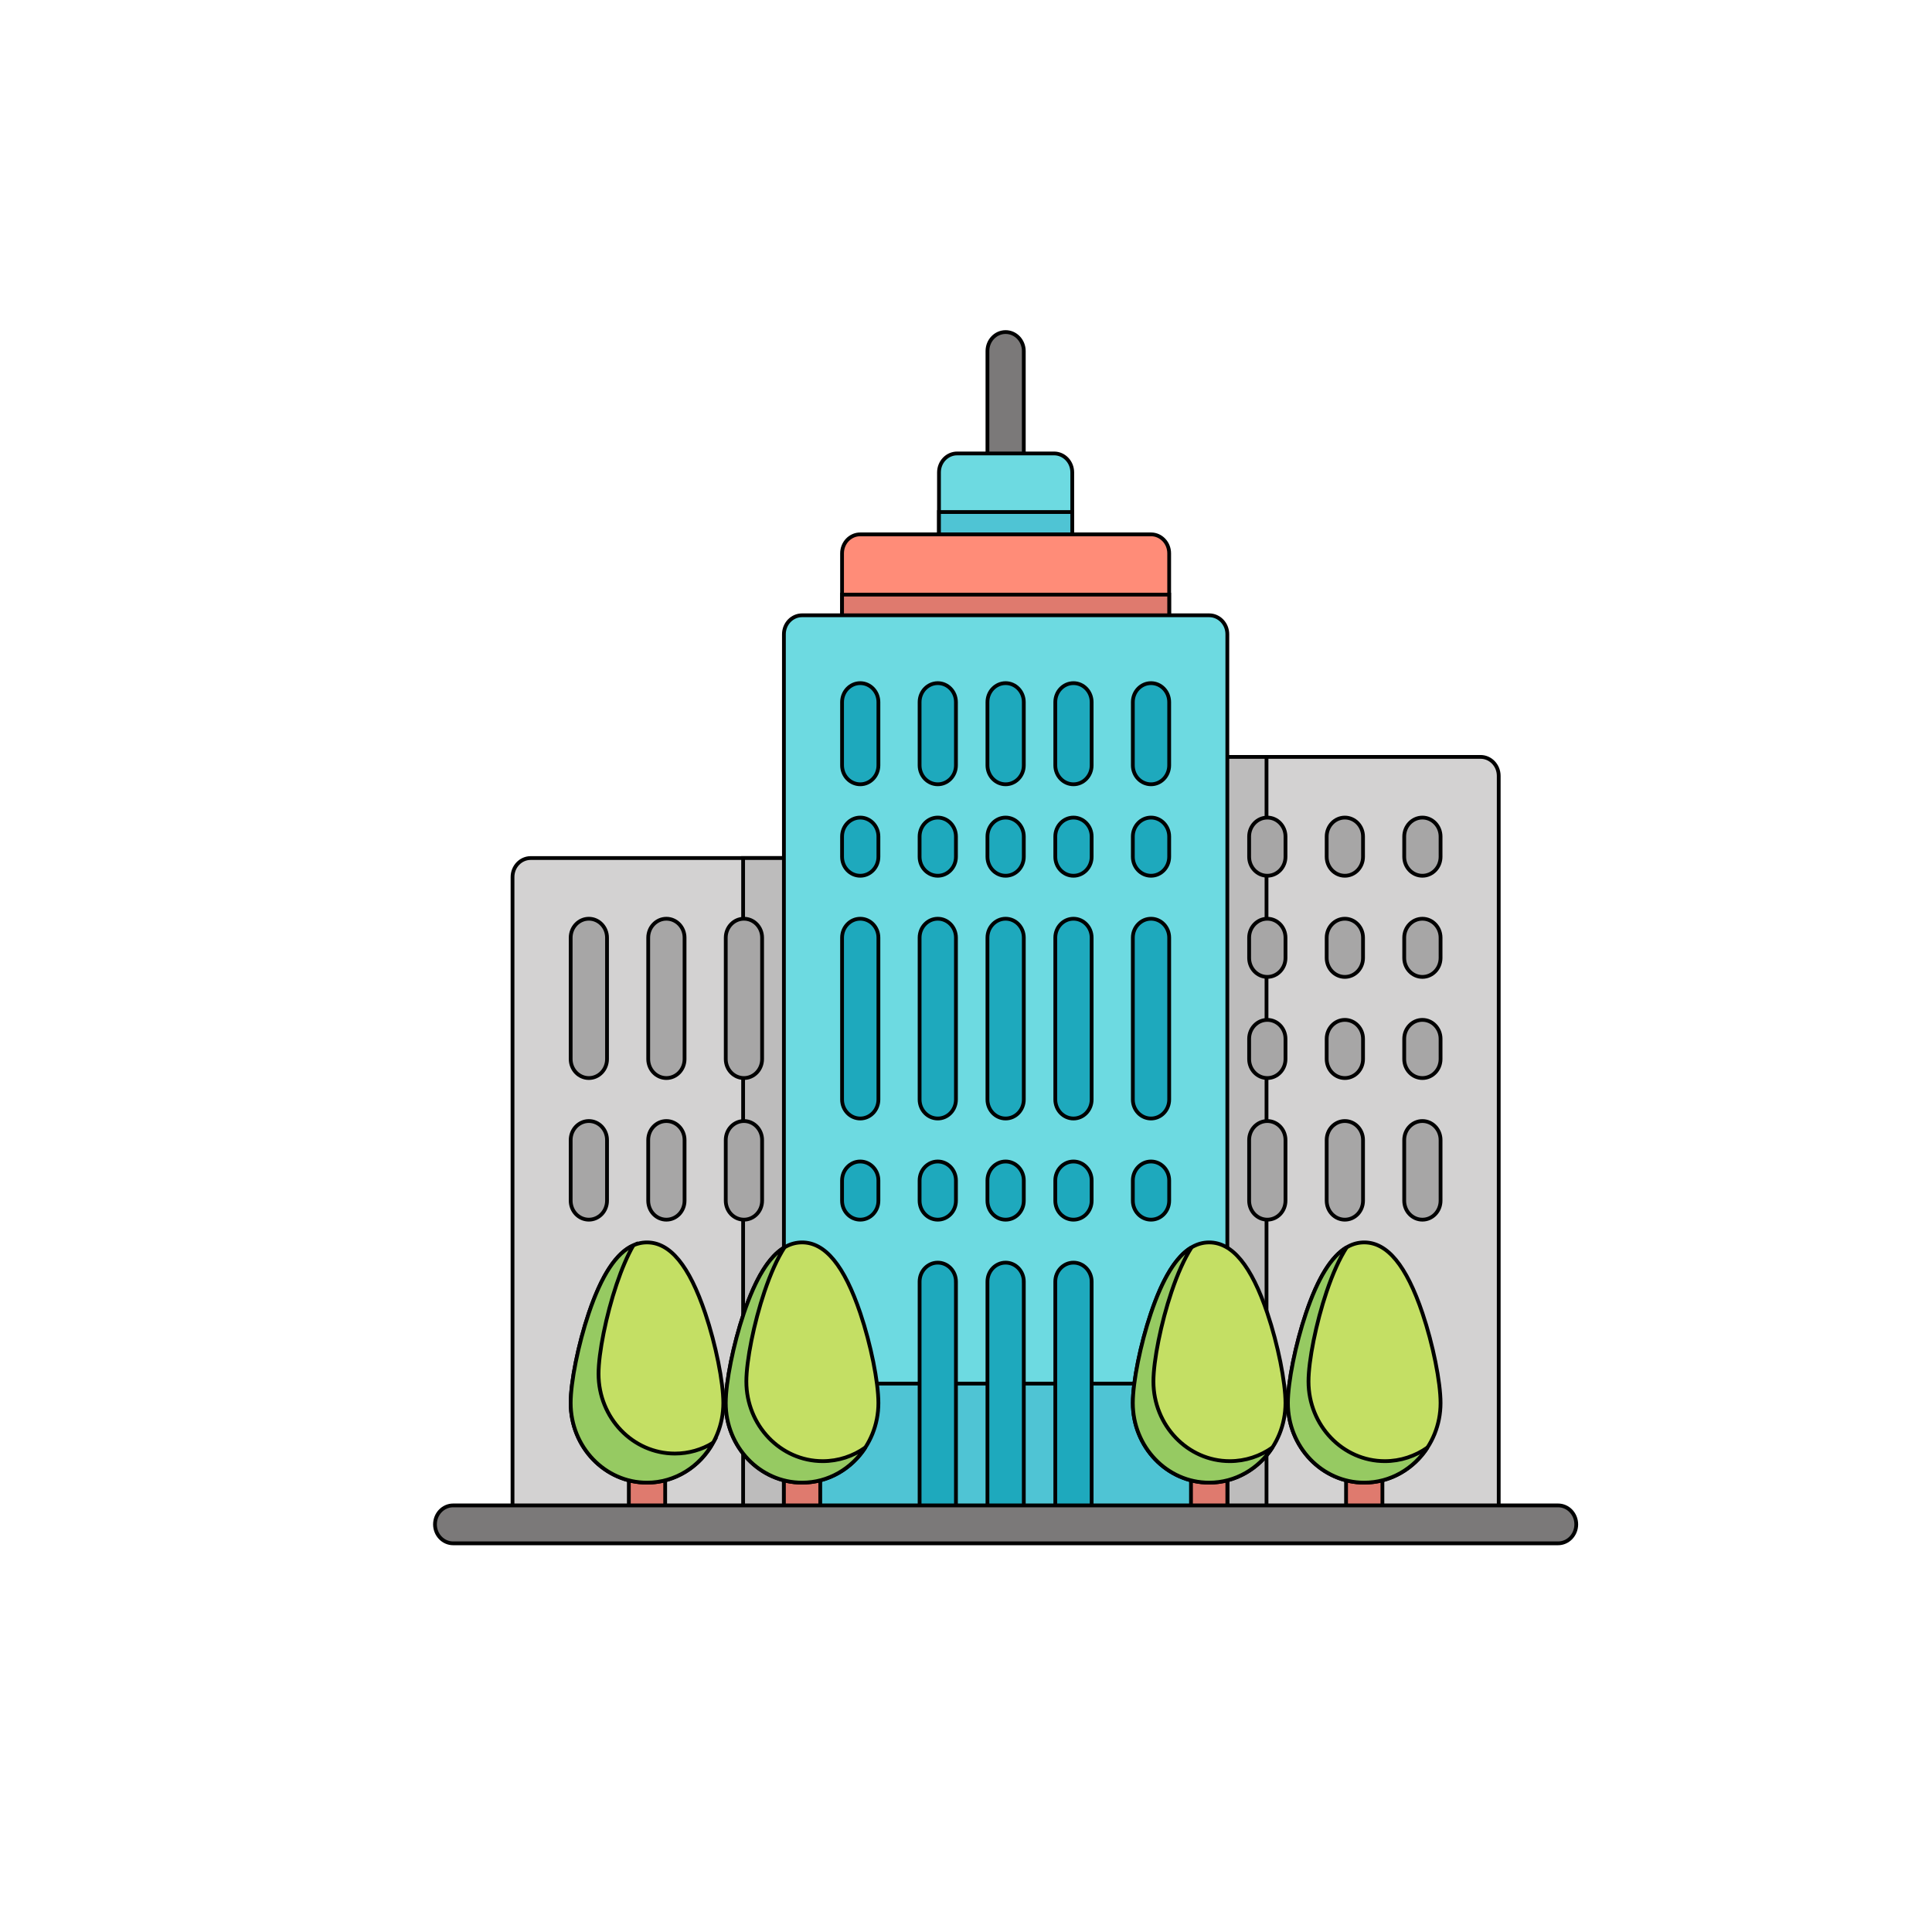 <svg width="512" height="512" xmlns="http://www.w3.org/2000/svg"><g><title>background</title><path fill="none" id="canvas_background" d="M-1-1h802v602H-1z"/></g><g><title>Layer 1</title><g stroke="null" id="svg_84"><path stroke="null" id="svg_1" fill="#d3d2d2" d="m217.376 232.417c0-2.776-2.156-5.026-4.816-5.026h-71.92c-2.66.0-4.816 2.25-4.816 5.026v170.887h81.552v-170.887z"/><path stroke="null" id="svg_2" fill="#bdbcbc" d="m217.376 232.417c0-2.776-2.156-5.026-4.816-5.026H196.935v175.578h20.441v-170.552z"/><g stroke="null" id="svg_3"><path stroke="null" id="svg_4" fill="#a7a6a6" d="m156.051 285.693c-2.66.0-4.816-2.25-4.816-5.026v-32.167c0-2.776 2.156-5.026 4.816-5.026s4.816 2.25 4.816 5.026v32.167c0 2.776-2.156 5.026-4.816 5.026z"/><path stroke="null" id="svg_5" fill="#a7a6a6" d="m176.6 285.693c-2.66.0-4.816-2.25-4.816-5.026v-32.167c0-2.776 2.156-5.026 4.816-5.026 2.66.0 4.816 2.25 4.816 5.026v32.167c0 2.776-2.156 5.026-4.816 5.026z"/><path stroke="null" id="svg_6" fill="#a7a6a6" d="m197.149 285.693c-2.66.0-4.816-2.25-4.816-5.026v-32.167c0-2.776 2.156-5.026 4.816-5.026 2.66.0 4.816 2.25 4.816 5.026v32.167c-6e-4 2.776-2.156 5.026-4.816 5.026z"/><path stroke="null" id="svg_7" fill="#a7a6a6" d="m156.051 323.222c-2.66.0-4.816-2.25-4.816-5.026v-16.083c0-2.776 2.156-5.026 4.816-5.026s4.816 2.25 4.816 5.026v16.083c0 2.776-2.156 5.026-4.816 5.026z"/><path stroke="null" id="svg_8" fill="#a7a6a6" d="m176.6 323.222c-2.66.0-4.816-2.25-4.816-5.026v-16.083c0-2.776 2.156-5.026 4.816-5.026 2.66.0 4.816 2.25 4.816 5.026v16.083c0 2.776-2.156 5.026-4.816 5.026z"/><path stroke="null" id="svg_9" fill="#a7a6a6" d="m197.149 323.222c-2.66.0-4.816-2.25-4.816-5.026v-16.083c0-2.776 2.156-5.026 4.816-5.026 2.66.0 4.816 2.25 4.816 5.026v16.083c-6e-4 2.776-2.156 5.026-4.816 5.026z"/></g><path stroke="null" id="svg_10" fill="#d3d2d2" d="m397.176 205.611c0-2.776-2.156-5.026-4.816-5.026H320.44c-2.66.0-4.816 2.25-4.816 5.026v197.693h81.552v-197.693z"/><path stroke="null" id="svg_11" fill="#bdbcbc" d="m335.638 200.584h-15.197c-2.66.0-4.816 2.25-4.816 5.026v197.358h20.014v-202.384z"/><g stroke="null" id="svg_12"><path stroke="null" id="svg_13" fill="#a7a6a6" d="m335.851 323.222c-2.66.0-4.816-2.25-4.816-5.026v-16.083c0-2.776 2.156-5.026 4.816-5.026 2.66.0 4.816 2.25 4.816 5.026v16.083c-6e-4 2.776-2.156 5.026-4.816 5.026z"/><path stroke="null" id="svg_14" fill="#a7a6a6" d="m356.4 323.222c-2.66.0-4.816-2.25-4.816-5.026v-16.083c0-2.776 2.156-5.026 4.816-5.026s4.816 2.25 4.816 5.026v16.083c0 2.776-2.156 5.026-4.816 5.026z"/><path stroke="null" id="svg_15" fill="#a7a6a6" d="m376.948 323.222c-2.66.0-4.816-2.25-4.816-5.026v-16.083c0-2.776 2.156-5.026 4.816-5.026s4.816 2.25 4.816 5.026v16.083c-6e-4 2.776-2.156 5.026-4.816 5.026z"/><path stroke="null" id="svg_16" fill="#a7a6a6" d="m335.851 232.081c-2.66.0-4.816-2.25-4.816-5.026v-5.361c0-2.776 2.156-5.026 4.816-5.026 2.66.0 4.816 2.25 4.816 5.026v5.361c-6e-4 2.776-2.156 5.026-4.816 5.026z"/><path stroke="null" id="svg_17" fill="#a7a6a6" d="m356.4 232.081c-2.66.0-4.816-2.25-4.816-5.026v-5.361c0-2.776 2.156-5.026 4.816-5.026s4.816 2.25 4.816 5.026v5.361c0 2.776-2.156 5.026-4.816 5.026z"/><path stroke="null" id="svg_18" fill="#a7a6a6" d="m376.948 232.081c-2.66.0-4.816-2.25-4.816-5.026v-5.361c0-2.776 2.156-5.026 4.816-5.026s4.816 2.25 4.816 5.026v5.361c-6e-4 2.776-2.156 5.026-4.816 5.026z"/><path stroke="null" id="svg_19" fill="#a7a6a6" d="m335.851 258.887c-2.66.0-4.816-2.25-4.816-5.026v-5.361c0-2.776 2.156-5.026 4.816-5.026 2.66.0 4.816 2.25 4.816 5.026v5.361c-6e-4 2.776-2.156 5.026-4.816 5.026z"/><path stroke="null" id="svg_20" fill="#a7a6a6" d="m356.4 258.887c-2.66.0-4.816-2.25-4.816-5.026v-5.361c0-2.776 2.156-5.026 4.816-5.026s4.816 2.25 4.816 5.026v5.361c0 2.776-2.156 5.026-4.816 5.026z"/><path stroke="null" id="svg_21" fill="#a7a6a6" d="m376.948 258.887c-2.66.0-4.816-2.25-4.816-5.026v-5.361c0-2.776 2.156-5.026 4.816-5.026s4.816 2.25 4.816 5.026v5.361c-6e-4 2.776-2.156 5.026-4.816 5.026z"/><path stroke="null" id="svg_22" fill="#a7a6a6" d="m335.851 285.693c-2.66.0-4.816-2.25-4.816-5.026v-5.361c0-2.776 2.156-5.026 4.816-5.026 2.66.0 4.816 2.25 4.816 5.026v5.361c-6e-4 2.776-2.156 5.026-4.816 5.026z"/><path stroke="null" id="svg_23" fill="#a7a6a6" d="m356.4 285.693c-2.66.0-4.816-2.25-4.816-5.026v-5.361c0-2.776 2.156-5.026 4.816-5.026s4.816 2.25 4.816 5.026v5.361c0 2.776-2.156 5.026-4.816 5.026z"/><path stroke="null" id="svg_24" fill="#a7a6a6" d="m376.948 285.693c-2.66.0-4.816-2.25-4.816-5.026v-5.361c0-2.776 2.156-5.026 4.816-5.026s4.816 2.25 4.816 5.026v5.361c-6e-4 2.776-2.156 5.026-4.816 5.026z"/></g><path stroke="null" id="svg_25" fill="#7b7979" d="m266.5 130.219c-2.66.0-4.816-2.25-4.816-5.026V93.026c0-2.776 2.156-5.026 4.816-5.026 2.66.0 4.816 2.25 4.816 5.026v32.167c0 2.776-2.156 5.026-4.816 5.026z"/><path stroke="null" id="svg_26" fill="#6ddae1" d="m279.343 120.167h-25.686c-2.66.0-4.816 2.25-4.816 5.026v26.806c0 2.776 2.156 5.026 4.816 5.026h25.686c2.66.0 4.816-2.25 4.816-5.026v-26.806c0-2.776-2.156-5.026-4.816-5.026z"/><path stroke="null" id="svg_27" fill="#4fc4d4" d="m248.841 135.692v16.306c0 2.776 2.156 5.026 4.816 5.026h25.686c2.66.0 4.816-2.25 4.816-5.026v-16.306h-35.318z"/><path stroke="null" id="svg_28" fill="#ff8c78" d="m305.029 141.611h-77.058c-2.66.0-4.816 2.25-4.816 5.026v32.167c0 2.776 2.156 5.026 4.816 5.026h77.057c2.66.0 4.816-2.25 4.816-5.026v-32.167c0-2.776-2.156-5.026-4.816-5.026z"/><path stroke="null" id="svg_29" fill="#df7a6e" d="m223.155 157.583v21.222c0 2.776 2.156 5.026 4.816 5.026h77.057c2.66.0 4.816-2.25 4.816-5.026v-21.222h-86.689z"/><path stroke="null" id="svg_30" fill="#6ddae1" d="m325.256 168.083c0-2.776-2.156-5.026-4.816-5.026h-107.88c-2.66.0-4.816 2.25-4.816 5.026v235.222h117.512V168.083z"/><path stroke="null" id="svg_31" fill="#4fc4d4" d="M207.744 366.667h117.512v36.635H207.744z"/><g stroke="null" id="svg_32"><path stroke="null" id="svg_33" fill="#1ea9bd" d="m266.5 323.222c-2.66.0-4.816-2.25-4.816-5.026v-5.361c0-2.776 2.156-5.026 4.816-5.026 2.66.0 4.816 2.25 4.816 5.026v5.361c0 2.776-2.156 5.026-4.816 5.026z"/><path stroke="null" id="svg_34" fill="#1ea9bd" d="m248.52 323.222c-2.66.0-4.816-2.25-4.816-5.026v-5.361c0-2.776 2.156-5.026 4.816-5.026s4.816 2.25 4.816 5.026v5.361c0 2.776-2.156 5.026-4.816 5.026z"/><path stroke="null" id="svg_35" fill="#1ea9bd" d="m284.48 323.222c-2.66.0-4.816-2.25-4.816-5.026v-5.361c0-2.776 2.156-5.026 4.816-5.026s4.816 2.25 4.816 5.026v5.361c0 2.776-2.156 5.026-4.816 5.026z"/><path stroke="null" id="svg_36" fill="#1ea9bd" d="m227.971 323.222c-2.66.0-4.816-2.25-4.816-5.026v-5.361c0-2.776 2.156-5.026 4.816-5.026s4.816 2.25 4.816 5.026v5.361c0 2.776-2.156 5.026-4.816 5.026z"/><path stroke="null" id="svg_37" fill="#1ea9bd" d="m305.029 323.222c-2.66.0-4.816-2.25-4.816-5.026v-5.361c0-2.776 2.156-5.026 4.816-5.026 2.66.0 4.816 2.25 4.816 5.026v5.361c-6e-4 2.776-2.156 5.026-4.816 5.026z"/><path stroke="null" id="svg_38" fill="#1ea9bd" d="m266.5 207.844c-2.66.0-4.816-2.25-4.816-5.026v-16.753c0-2.776 2.156-5.026 4.816-5.026 2.66.0 4.816 2.25 4.816 5.026v16.753c0 2.776-2.156 5.026-4.816 5.026z"/><path stroke="null" id="svg_39" fill="#1ea9bd" d="m248.52 207.844c-2.66.0-4.816-2.25-4.816-5.026v-16.753c0-2.776 2.156-5.026 4.816-5.026 2.66.0 4.816 2.25 4.816 5.026v16.753c0 2.776-2.156 5.026-4.816 5.026z"/><path stroke="null" id="svg_40" fill="#1ea9bd" d="m284.48 207.844c-2.66.0-4.816-2.25-4.816-5.026v-16.753c0-2.776 2.156-5.026 4.816-5.026 2.66.0 4.816 2.25 4.816 5.026v16.753c0 2.776-2.156 5.026-4.816 5.026z"/><path stroke="null" id="svg_41" fill="#1ea9bd" d="m227.972 207.844c-2.66.0-4.816-2.25-4.816-5.026v-16.753c0-2.776 2.156-5.026 4.816-5.026 2.66.0 4.816 2.25 4.816 5.026v16.753c0 2.776-2.156 5.026-4.816 5.026z"/><path stroke="null" id="svg_42" fill="#1ea9bd" d="m305.029 207.844c-2.66.0-4.816-2.25-4.816-5.026v-16.753c0-2.776 2.156-5.026 4.816-5.026s4.816 2.25 4.816 5.026v16.753c-6e-4 2.776-2.156 5.026-4.816 5.026z"/><path stroke="null" id="svg_43" fill="#1ea9bd" d="m266.5 232.081c-2.66.0-4.816-2.25-4.816-5.026v-5.361c0-2.776 2.156-5.026 4.816-5.026 2.66.0 4.816 2.25 4.816 5.026v5.361c0 2.776-2.156 5.026-4.816 5.026z"/><path stroke="null" id="svg_44" fill="#1ea9bd" d="m248.52 232.081c-2.66.0-4.816-2.25-4.816-5.026v-5.361c0-2.776 2.156-5.026 4.816-5.026s4.816 2.25 4.816 5.026v5.361c0 2.776-2.156 5.026-4.816 5.026z"/><path stroke="null" id="svg_45" fill="#1ea9bd" d="m284.48 232.081c-2.66.0-4.816-2.25-4.816-5.026v-5.361c0-2.776 2.156-5.026 4.816-5.026s4.816 2.25 4.816 5.026v5.361c0 2.776-2.156 5.026-4.816 5.026z"/><path stroke="null" id="svg_46" fill="#1ea9bd" d="m227.971 232.081c-2.66.0-4.816-2.25-4.816-5.026v-5.361c0-2.776 2.156-5.026 4.816-5.026s4.816 2.25 4.816 5.026v5.361c0 2.776-2.156 5.026-4.816 5.026z"/><path stroke="null" id="svg_47" fill="#1ea9bd" d="m305.029 232.081c-2.66.0-4.816-2.25-4.816-5.026v-5.361c0-2.776 2.156-5.026 4.816-5.026 2.66.0 4.816 2.25 4.816 5.026v5.361c-6e-4 2.776-2.156 5.026-4.816 5.026z"/><path stroke="null" id="svg_48" fill="#1ea9bd" d="m266.501 296.413c-2.66.0-4.816-2.25-4.816-5.026V248.5c0-2.776 2.156-5.026 4.816-5.026 2.66.0 4.816 2.25 4.816 5.026v42.887c0 2.776-2.156 5.026-4.816 5.026z"/><path stroke="null" id="svg_49" fill="#1ea9bd" d="m248.521 296.413c-2.66.0-4.816-2.25-4.816-5.026V248.5c0-2.776 2.156-5.026 4.816-5.026s4.816 2.25 4.816 5.026v42.887c0 2.776-2.156 5.026-4.816 5.026z"/><path stroke="null" id="svg_50" fill="#1ea9bd" d="m284.481 296.413c-2.66.0-4.816-2.25-4.816-5.026V248.5c0-2.776 2.156-5.026 4.816-5.026s4.816 2.25 4.816 5.026v42.887c0 2.776-2.156 5.026-4.816 5.026z"/><path stroke="null" id="svg_51" fill="#1ea9bd" d="m227.973 296.413c-2.66.0-4.816-2.25-4.816-5.026V248.5c0-2.776 2.156-5.026 4.816-5.026s4.816 2.25 4.816 5.026v42.887c-6e-4 2.776-2.156 5.026-4.816 5.026z"/><path stroke="null" id="svg_52" fill="#1ea9bd" d="m305.03 296.413c-2.66.0-4.816-2.25-4.816-5.026V248.5c0-2.776 2.156-5.026 4.816-5.026s4.816 2.25 4.816 5.026v42.887c-6e-4 2.776-2.156 5.026-4.816 5.026z"/><path stroke="null" id="svg_53" fill="#1ea9bd" d="m271.317 339.64c0-2.776-2.156-5.026-4.816-5.026-2.66.0-4.816 2.25-4.816 5.026v63.664h9.632v-63.664h6e-4z"/><path stroke="null" id="svg_54" fill="#1ea9bd" d="m253.337 339.64c0-2.776-2.156-5.026-4.816-5.026s-4.816 2.25-4.816 5.026v63.664h9.632v-63.664h6e-4z"/><path stroke="null" id="svg_55" fill="#1ea9bd" d="m289.297 339.64c0-2.776-2.156-5.026-4.816-5.026s-4.816 2.25-4.816 5.026v63.664h9.632v-63.664h6e-4z"/></g><path stroke="null" id="svg_56" fill="#df7a6e" d="m171.463 403.974c-2.66.0-4.816-2.25-4.816-5.026v-21.445c0-2.776 2.156-5.026 4.816-5.026 2.66.0 4.816 2.25 4.816 5.026v21.445c-6e-4 2.776-2.156 5.026-4.816 5.026z"/><path stroke="null" id="svg_57" fill="#c4df64" d="m186.903 348.043c-4.263-12.644-9.313-18.791-15.441-18.791s-11.177 6.147-15.441 18.791c-2.774 8.227-4.787 18.221-4.787 23.763.0 11.64 9.074 21.11 20.227 21.11s20.227-9.47 20.227-21.11c.001-5.542-2.012-15.537-4.786-23.763z"/><path stroke="null" id="svg_58" fill="#96ca62" d="m178.847 385.21c-11.154.0-20.227-9.47-20.227-21.11.0-5.543 2.013-15.537 4.787-23.763 1.391-4.125 2.866-7.554 4.434-10.307-4.535 2.01-8.426 7.953-11.819 18.014-2.774 8.227-4.787 18.221-4.787 23.763.0 11.64 9.074 21.11 20.227 21.11 7.468.0 14-4.249 17.504-10.55-2.979 1.805-6.434 2.843-10.119 2.843z"/><path stroke="null" id="svg_59" fill="#df7a6e" d="m212.56 403.974c-2.66.0-4.816-2.25-4.816-5.026v-21.445c0-2.776 2.156-5.026 4.816-5.026 2.66.0 4.816 2.25 4.816 5.026v21.445c0 2.776-2.156 5.026-4.816 5.026z"/><path stroke="null" id="svg_60" fill="#c4df64" d="m228 348.043c-4.263-12.644-9.313-18.791-15.441-18.791-6.126.0-11.177 6.147-15.441 18.791-2.774 8.227-4.787 18.221-4.787 23.763.0 11.64 9.074 21.11 20.227 21.11s20.227-9.47 20.227-21.11c.001-5.542-2.012-15.537-4.786-23.763z"/><path stroke="null" id="svg_61" fill="#96ca62" d="m218.018 387.22c-11.154.0-20.227-9.47-20.227-21.11.0-5.543 2.013-15.537 4.787-23.763 1.651-4.897 3.421-8.816 5.325-11.784-4.095 2.415-7.652 8.192-10.784 17.48-2.774 8.227-4.787 18.221-4.787 23.763.0 11.64 9.074 21.11 20.227 21.11 6.969.0 13.125-3.697 16.765-9.31-3.23 2.281-7.121 3.614-11.306 3.614z"/><path stroke="null" id="svg_62" fill="#df7a6e" d="m320.44 403.974c-2.66.0-4.816-2.25-4.816-5.026v-21.445c0-2.776 2.156-5.026 4.816-5.026 2.66.0 4.816 2.25 4.816 5.026v21.445c0 2.776-2.156 5.026-4.816 5.026z"/><path stroke="null" id="svg_63" fill="#c4df64" d="m335.88 348.043c-4.263-12.644-9.313-18.791-15.441-18.791-6.126.0-11.177 6.147-15.441 18.791-2.774 8.227-4.787 18.221-4.787 23.763.0 11.64 9.074 21.11 20.227 21.11 11.154.0 20.227-9.47 20.227-21.11 6e-4-5.542-2.013-15.537-4.786-23.763z"/><path stroke="null" id="svg_64" fill="#96ca62" d="m325.898 387.22c-11.154.0-20.227-9.47-20.227-21.11.0-5.543 2.013-15.537 4.787-23.763 1.651-4.897 3.421-8.816 5.325-11.784-4.095 2.415-7.652 8.192-10.784 17.48-2.774 8.227-4.787 18.221-4.787 23.763.0 11.64 9.074 21.11 20.227 21.11 6.969.0 13.125-3.697 16.765-9.31-3.23 2.281-7.121 3.614-11.306 3.614z"/><path stroke="null" id="svg_65" fill="#df7a6e" d="m361.537 403.974c-2.66.0-4.816-2.25-4.816-5.026v-21.445c0-2.776 2.156-5.026 4.816-5.026s4.816 2.25 4.816 5.026v21.445c0 2.776-2.156 5.026-4.816 5.026z"/><path stroke="null" id="svg_66" fill="#c4df64" d="m376.977 348.043c-4.263-12.644-9.313-18.791-15.441-18.791s-11.177 6.147-15.441 18.791c-2.774 8.227-4.787 18.221-4.787 23.763.0 11.64 9.074 21.11 20.227 21.11 11.154.0 20.227-9.47 20.227-21.11 6e-4-5.542-2.013-15.537-4.786-23.763z"/><path stroke="null" id="svg_67" fill="#96ca62" d="m366.995 387.22c-11.154.0-20.227-9.47-20.227-21.11.0-5.543 2.013-15.537 4.787-23.763 1.651-4.897 3.421-8.816 5.325-11.784-4.095 2.415-7.652 8.192-10.784 17.48-2.774 8.227-4.787 18.221-4.787 23.763.0 11.64 9.074 21.11 20.227 21.11 6.969.0 13.125-3.697 16.765-9.31-3.23 2.281-7.121 3.614-11.306 3.614z"/><path stroke="null" id="svg_68" fill="#7b7979" d="m412.908 409H120.091c-2.66.0-4.816-2.25-4.816-5.026.0-2.776 2.156-5.026 4.816-5.026h292.817c2.66.0 4.816 2.25 4.816 5.026.0 2.776-2.156 5.026-4.816 5.026z"/><g stroke="null" id="svg_69"/><g stroke="null" id="svg_70"/><g stroke="null" id="svg_71"/><g stroke="null" id="svg_72"/><g stroke="null" id="svg_73"/><g stroke="null" id="svg_74"/><g stroke="null" id="svg_75"/><g stroke="null" id="svg_76"/><g stroke="null" id="svg_77"/><g stroke="null" id="svg_78"/><g stroke="null" id="svg_79"/><g stroke="null" id="svg_80"/><g stroke="null" id="svg_81"/><g stroke="null" id="svg_82"/><g stroke="null" id="svg_83"/></g></g></svg>